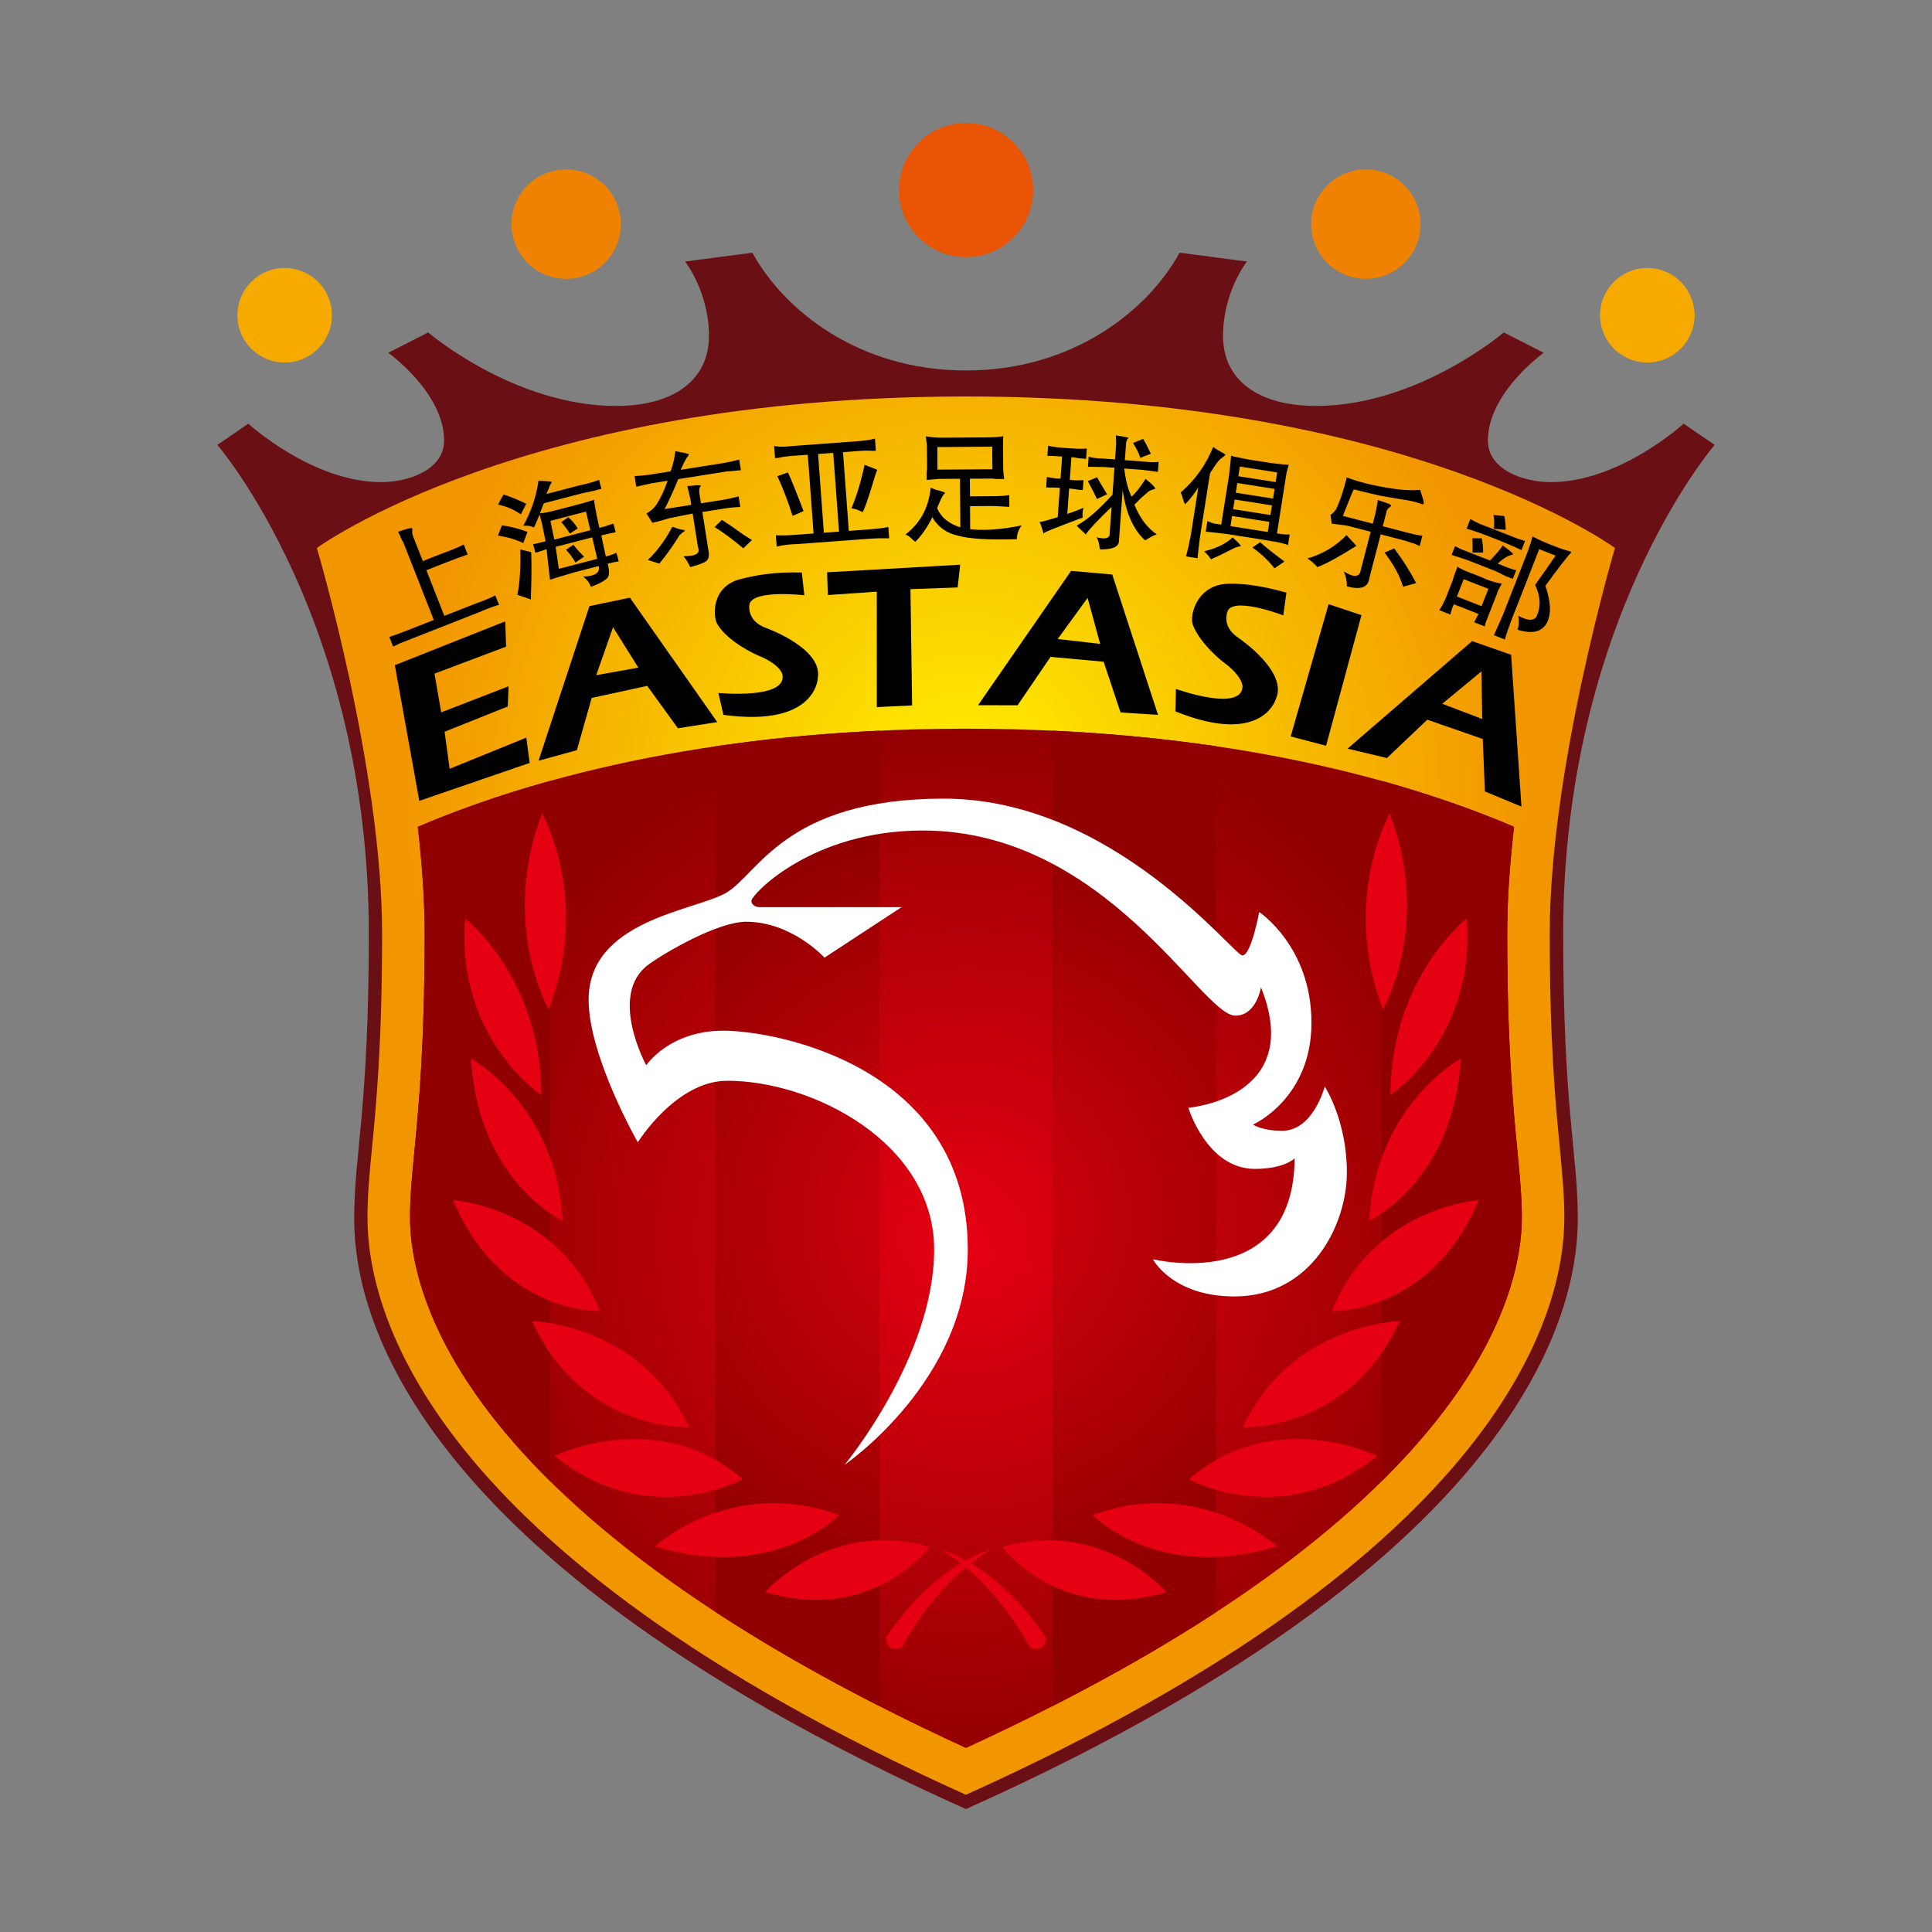 <?xml version="1.0" encoding="utf-8"?>
<!-- Created by @FCLOGO 2021-12-13 21:42:32 . https://fclogo.top/ -->
<!-- FOR PERSONAL USE ONLY NOT FOR COMMERCIAL USE -->
<svg version="1.1" xmlns="http://www.w3.org/2000/svg" xmlns:xlink="http://www.w3.org/1999/xlink" x="0px" y="0px"
	 viewBox="0 0 800 800" style="enable-background:new 0 0 800 800;" xml:space="preserve">
<rect x="0" y="0" width="800" height="800" fill="#808080" stroke="none"/>
<path style="fill-rule:evenodd;clip-rule:evenodd;fill:#6A1014;" d="M710,184.23l-12.84-8.8c0,0-26.41,24.21-55.02,24.21
	c-11.37,0-26.04-5.14-26.04-17.24c0-19.81,23.11-36.31,23.11-36.31l-16.51-8.44c0,0-35.58,30.44-77.76,30.44
	c-23.84,0-38.51-10.64-38.51-28.98c0-18.34,9.9-30.81,9.9-30.81l-27.88-3.67c-12.83,23.47-43.68,48.78-88.49,48.78
	c-44.81,0-75.58-25.31-88.42-48.78l-27.88,3.67c0,0,9.9,12.47,9.9,30.81c0,18.34-14.67,28.98-38.51,28.98
	c-42.18,0-77.76-30.44-77.76-30.44l-16.51,8.44c0,0,23.11,16.51,23.11,36.31c0,12.1-14.67,17.24-26.04,17.24
	c-28.61,0-55.02-24.21-55.02-24.21L90,184.23c0,0,62.72,72.44,62.72,202.29c0,72.63-6.05,91.33-6.05,117.74
	c0,26.41,7.73,134.8,253.3,244.84c245.57-110.04,253.36-218.43,253.36-244.84c0-26.41-6.05-45.12-6.05-117.74
	C647.28,256.67,710,184.23,710,184.23z"/>
<radialGradient id="SVGID_1_" cx="399.966" cy="326.03" r="232.955" gradientUnits="userSpaceOnUse">
	<stop  offset="0" style="stop-color:#FFF000"/>
	<stop  offset="1" style="stop-color:#F29600"/>
</radialGradient>
<path style="fill:url(#SVGID_1_);" d="M641.71,386.52c0-68.39,27.01-159.61,27.01-159.61s-85.39-62.73-268.76-62.73
	c-183.36,0-268.75,62.73-268.75,62.73s27.01,91.23,27.01,159.61c0,45.57-2.4,70.36-4.15,88.46c-1.06,10.96-1.9,19.61-1.9,29.28
	c0,38.28,24.19,138.11,247.79,238.91c223.61-100.79,247.79-200.62,247.79-238.91c0-9.67-0.84-18.32-1.9-29.28
	C644.11,456.88,641.71,432.09,641.71,386.52z"/>
<radialGradient id="SVGID_00000168839426549790783630000001462531691362071968_" cx="399.966" cy="512.776" r="220.825" gradientUnits="userSpaceOnUse">
	<stop  offset="0" style="stop-color:#E50012"/>
	<stop  offset="1" style="stop-color:#900000"/>
</radialGradient>
<path style="fill:url(#SVGID_00000168839426549790783630000001462531691362071968_);" d="M399.97,301.73
	c-110.04,0-184.78,22.59-226.97,40.65c1.74,14.96,2.83,29.97,2.83,44.14c0,46.4-2.45,71.68-4.23,90.13
	c-1.02,10.51-1.82,18.79-1.82,27.61c0,14.92,4.7,45.8,36.17,84.99c38.35,47.76,103.61,93.02,194.02,134.57
	c90.41-41.55,155.67-86.81,194.02-134.57c31.47-39.19,36.17-70.07,36.17-84.99c0-8.82-0.8-17.1-1.82-27.59
	c-1.79-18.48-4.23-43.76-4.23-90.16c0-14.17,1.09-29.18,2.83-44.14C584.74,324.32,510,301.73,399.97,301.73z"/>
<path style="fill:#E95504;" d="M427.82,78.69c0,15.35-12.44,27.78-27.79,27.78c-15.34,0-27.78-12.44-27.78-27.78
	s12.44-27.78,27.78-27.78C415.38,50.9,427.82,63.34,427.82,78.69z"/>
<circle style="fill:#EF8200;" cx="234.43" cy="92.81" r="22.65"/>
<path style="fill:#F6AA00;" d="M137.46,130.54c0,10.81-8.77,19.58-19.58,19.58c-10.81,0-19.58-8.77-19.58-19.58
	c0-10.81,8.77-19.58,19.58-19.58C128.69,110.96,137.46,119.73,137.46,130.54z"/>
<path style="fill:#EF8200;" d="M542.92,92.81c0,12.51,10.14,22.65,22.65,22.65c12.51,0,22.65-10.14,22.65-22.65
	s-10.14-22.65-22.65-22.65C553.06,70.16,542.92,80.3,542.92,92.81z"/>
<path style="fill:#F6AA00;" d="M662.54,130.54c0,10.81,8.77,19.58,19.58,19.58c10.81,0,19.58-8.77,19.58-19.58
	c0-10.81-8.77-19.58-19.58-19.58C671.31,110.96,662.54,119.73,662.54,130.54z"/>
<radialGradient id="SVGID_00000078030790248344261870000011711166816602372240_" cx="399.966" cy="504.546" r="165.496" gradientUnits="userSpaceOnUse">
	<stop  offset="0" style="stop-color:#D7000F"/>
	<stop  offset="1" style="stop-color:#900000"/>
</radialGradient>
<path style="fill:url(#SVGID_00000078030790248344261870000011711166816602372240_);" d="M364.24,302.56v403.97
	c-24.92-12.7-47.6-25.72-67.95-39.02V309.02C316.92,305.98,339.56,303.7,364.24,302.56z M173,342.38
	c1.74,14.96,2.83,29.97,2.83,44.14c0,46.4-2.45,71.68-4.23,90.13c-1.02,10.51-1.82,18.79-1.82,27.61c0,14.92,4.7,45.8,36.17,84.99
	c6.5,8.1,13.8,16.13,21.85,24.08V323.35C205.65,329.5,187.42,336.21,173,342.38z M435.69,302.56v403.97
	c24.93-12.7,47.6-25.72,67.95-39.02V309.02C483.01,305.98,460.37,303.7,435.69,302.56z M593.99,589.25
	c31.47-39.19,36.17-70.07,36.17-84.99c0-8.82-0.8-17.1-1.82-27.59c-1.79-18.48-4.23-43.76-4.23-90.16c0-14.17,1.09-29.18,2.83-44.14
	c-14.42-6.18-32.65-12.88-54.79-19.03v289.97C580.18,605.38,587.48,597.35,593.99,589.25z"/>
<g>
	<path style="fill:#E50012;" d="M370.84,682.83c-0.66,0-1.33-0.17-1.94-0.53c-1.83-1.07-2.6-3.52-1.38-5.27
		c21.67-31.07,42.94-35.29,42.94-35.29s-20.17,10.09-36.29,39.18C373.48,682.16,372.16,682.83,370.84,682.83L370.84,682.83z"/>
	<path style="fill:#E50012;" d="M316.92,659.26c0,0,26.13-30.54,67.95-18.71C384.87,640.56,361.49,672.47,316.92,659.26z"/>
	<path style="fill:#E50012;" d="M271.26,640.28c0,0,31.64-29.16,76.2-12.93C347.46,627.35,320.5,655.41,271.26,640.28z"/>
	<path style="fill:#E50012;" d="M229.72,602.87c0,0,42.64-20.91,77.85,9.63C307.57,612.5,268.5,634.23,229.72,602.87z"/>
	<path style="fill:#E50012;" d="M220.36,547.02c0,0,45.12,1.1,64.92,44.01C285.29,591.04,240.99,592.69,220.36,547.02z"/>
	<path style="fill:#E50012;" d="M187.63,496.96c0,0,43.47,2.75,60.8,45.94C248.42,542.9,207.43,544.27,187.63,496.96z"/>
	<path style="fill:#E50012;" d="M195.05,438.36c0,0,35.21,18.98,37.96,67.12C233.02,505.48,198.08,489.53,195.05,438.36z"/>
	<path style="fill:#E50012;" d="M192.58,380.31c0,0,31.36,24.21,31.64,73.18C224.21,453.49,188.73,430.11,192.58,380.31z"/>
	<path style="fill:#E50012;" d="M224.49,336.85c0,0,20.36,35.76,2.75,81.15C227.24,418,206.88,382.52,224.49,336.85z"/>
	<path style="fill:#E50012;" d="M429.1,682.83c0.66,0,1.33-0.17,1.94-0.53c1.84-1.07,2.6-3.52,1.38-5.27
		c-21.67-31.07-42.94-35.29-42.94-35.29s20.17,10.09,36.29,39.18C426.45,682.16,427.77,682.83,429.1,682.83L429.1,682.83z"/>
	<path style="fill:#E50012;" d="M483.01,659.26c0,0-26.13-30.54-67.95-18.71C415.06,640.56,438.44,672.47,483.01,659.26z"/>
	<path style="fill:#E50012;" d="M528.68,640.28c0,0-31.64-29.16-76.2-12.93C452.48,627.35,479.43,655.41,528.68,640.28z"/>
	<path style="fill:#E50012;" d="M570.22,602.87c0,0-42.64-20.91-77.85,9.63C492.36,612.5,531.43,634.23,570.22,602.87z"/>
	<path style="fill:#E50012;" d="M579.57,547.02c0,0-45.12,1.1-64.92,44.01C514.65,591.04,558.94,592.69,579.57,547.02z"/>
	<path style="fill:#E50012;" d="M612.31,496.96c0,0-43.47,2.75-60.8,45.94C551.51,542.9,592.5,544.27,612.31,496.96z"/>
	<path style="fill:#E50012;" d="M604.88,438.36c0,0-35.21,18.98-37.96,67.12C566.92,505.48,601.85,489.53,604.88,438.36z"/>
	<path style="fill:#E50012;" d="M607.35,380.31c0,0-31.36,24.21-31.64,73.18C575.72,453.49,611.21,430.11,607.35,380.31z"/>
	<path style="fill:#E50012;" d="M575.44,336.85c0,0-20.36,35.76-2.75,81.15C572.69,418,593.05,382.52,575.44,336.85z"/>
</g>
<path style="fill:#FFFFFF;" d="M264.1,473.02c0,0-20.36-35.58-20.36-59.05c0-32.64,42.91-36.68,56.49-44.02
	c13.57-7.34,24.21-39.25,90.6-39.25c70.06,0,119.94,64.92,123.61,64.92c3.67,0,6.97-17.98,6.97-17.98s21.64,14.31,21.64,45.85
	c0,31.54-24.21,42.18-24.21,42.18s3.67,2.57,12.1,2.57c12.84,0,17.61-18.34,17.61-18.34s9.17,13.94,9.17,35.58
	c0,21.64-14.67,51.35-46.58,51.35c-25.68,0-33.75-15.4-33.75-15.4s58.32,14.3,58.69-41.82c0,0-4.04,4.4-16.51,4.4
	c-19.81,0-27.51-25.31-27.51-25.31s48.51-3.85,30.08-49.88c0,0-1.83,11.74-10.64,11.74c-13.94,0-53.55-76.66-129.48-76.66
	c-46.22,0-70.88,26.69-70.88,29.07c0,2.38,3.03,2.66,3.03,2.66h59.15l-31.91,20.91c0,0-13.48-14.86-32.46-14.86
	c-11.55,0-33.01,12.38-40.26,17.61c-17.17,12.39-1.1,41.81-1.1,41.81s9.54-14.31,31.91-14.31s101.24,15.04,101.24,90.6
	c0,54.29-50.98,89.13-50.98,89.13s37.05-44.75,37.05-89.13c0-44.01-50.07-69.87-85.65-69.87
	C279.88,447.53,264.1,473.02,264.1,473.02z"/>
<g>
	<polygon points="186.18,318.35 184.09,303 210.26,292.53 210.59,284.17 182.69,294.98 179.91,278.94 209.56,267.76 209.21,257.29 
		163.5,275.44 173.63,331.61 219.32,315.91 217.92,305.44 	"/>
	<path d="M244.09,250.97L223,315l15.86-4.37L245,289l23-5l12.71,17.56L297,299l-36.17-51.51L244.09,250.97z M246.88,279.58
		l6.97-19.88l10.47,16.75L246.88,279.58z"/>
	<path d="M443.51,236.4L405,292l16.36,0.04L435,272l22,2l7,21l15.52,1.03l-18.97-58.14L443.51,236.4z M437.96,264.61l12.39-17.04
		l5.21,19.05L437.96,264.61z"/>
	<path d="M609.58,265.48L558,310l16.31,3.88L591,298l23,8l0.86,21.71L630,334l-4.28-62.87L609.58,265.48z M613.76,297.73
		l-16.55-6.31l16.24-13.44L613.76,297.73z"/>
	<path d="M317.35,260.09c-8.73-3.14-6.97-10.12-6.97-10.12c2.09-5.92,22.68-3.48,22.68-3.48l-1.05-9.42
		c-12.17-0.36-19.99,1.36-25.35,2.71c-12.22,3.06-11.39,15.49-9.74,18.43c4.26,7.61,16.59,13.04,16.59,13.04
		c9.77,3.84,10.47,8.03,10.47,8.03c2.09,10.46-26.51,7.66-26.51,7.66l2.09,9.07c38.73,5.23,39.08-15.35,39.08-15.35
		C340.72,268.46,317.35,260.09,317.35,260.09z"/>
	<path d="M493.9,258.64c2.95,7.94,12.45,15.37,12.45,15.37c8.51,6.12,8.16,10.35,8.16,10.35c-0.54,10.66-27.59,0.91-27.59,0.91
		l-0.19,9.31c36.25,14.59,41.63-5.27,41.63-5.27c5.04-11.31-15.55-25.18-15.55-25.18c-7.69-5.19-4.26-11.53-4.26-11.53
		c3.47-5.23,22.82,2.2,22.82,2.2l1.31-9.39c-10.99-3.14-18.72-3.86-24.2-3.69C495.45,242.18,492.53,254.94,493.9,258.64z"/>
	<polygon points="342.81,246.39 363.06,244.99 363.06,292.79 377.69,292.1 377,243.95 396.54,243.25 397.59,233.83 342.47,236.98 	
		"/>
	<polygon points="550.14,250.19 534.45,304.95 549.1,308.79 563.75,254.72 	"/>
</g>
<g>
	<path d="M170.99,221.93l4.08,10.4l7.56-2.97c4.59-1.66,7.71-2.95,9.38-3.9l1.63,4.16c-2.07,0.67-5.24,1.84-9.53,3.52l-7.56,2.97
		l7.43,18.91l12.48-4.9c4.33-1.56,7.21-2.76,8.62-3.61l1.56,3.97c-1.49,0.29-4.35,1.34-8.58,3.15l-27.79,10.92
		c-1.13,0.45-2.65,1.04-4.54,1.78c-1.46,0.72-2.45,1.18-2.95,1.38l-1.56-3.97c1.81-0.57,4.42-1.52,7.83-2.86l10.59-4.16l-12.7-32.33
		c0.1,0.25-0.06,0.03-0.49-0.68c-0.64-1.64-1.18-2.81-1.6-3.52c3.58-1.26,5.5-1.73,5.78-1.4c0.15,0.38,0.17,0.81,0.07,1.28
		C170.64,220.69,170.74,221.31,170.99,221.93z"/>
	<path d="M218.4,220.25l-1.73,4.65c-2.74-1.39-6.23-2.44-10.48-3.15l1.64-4.2C211.15,217.94,214.67,218.84,218.4,220.25z
		 M217.89,208.62l-2.22,4.36c-2.75-1.94-5.89-3.29-9.45-4.05l2.28-4.16C211.86,205.86,214.99,207.14,217.89,208.62z M215.46,227.52
		l4.49,1.14c0.21,5.12,0.16,11.64-0.16,19.56l-5.54-1.92C215.23,241.43,215.63,235.17,215.46,227.52z M226.28,204.55l13.37-3.48
		c4.23-0.96,7.03-1.76,8.4-2.4l0.97,3.73c-0.66,0.17-1.84,0.48-3.54,0.92c-2.26,0.45-3.92,0.81-4.97,1.08l-15.33,3.99
		c-0.93,2.34-1.48,3.74-1.64,4.2c1.9-0.21,3.97-0.61,6.2-1.19l7.47-1.94c0.52-0.14,2.03-0.53,4.52-1.18
		c2.33-0.74,3.75-1.19,4.27-1.32c0,0.56,0.18,1.77,0.53,3.64c0.28,1.61,0.47,2.61,0.57,3l1.08,4.97c0.39-0.1,1.11-0.29,2.16-0.56
		c1.41-0.5,2.63-0.9,3.68-1.17l0.92,3.54c-1.21,0.18-3.2,0.62-5.95,1.34l1.86,8.75c1.05-0.27,2.52-0.79,4.42-1.57l0.92,3.54
		c-1.21,0.18-2.74,0.5-4.57,0.98c0.78,3.01,0.74,4.98-0.14,5.91c-1.33,1.32-3.61,2.55-6.81,3.66c-0.58-1.67-1.64-3.07-3.19-4.21
		c4.99-0.18,7.13-1.65,6.41-4.4l-10.03,2.61c-4.68,1.36-8.06,2.38-10.12,3.05c-0.47-3.94-0.93-8.15-1.4-12.65
		c-3.08,1.08-4.63,1.56-4.67,1.42l-0.92-3.54c-0.1,0.17,1.62-0.21,5.16-1.13c-0.55-2.65-1.02-4.98-1.4-6.98
		c-0.51-1.97-0.87-3.34-1.07-4.13c-1.12,2.67-1.91,4.49-2.36,5.44c-1.16-0.68-2.62-0.92-4.39-0.75c3.32-6.04,5.42-12.25,6.28-18.63
		c3.81,0.13,5.6,0.29,5.38,0.49c0.07,0.26-0.11,0.66-0.53,1.19C227.56,201.42,227.05,202.67,226.28,204.55z M227.91,215.67l1.6,7.77
		l14.94-3.89l-1.8-7.72L227.91,215.67z M231.4,235.54l15.92-4.14l-2.1-8.9l-15.14,3.94L231.4,235.54z M239.23,218.82l-3.23,2.1
		c-0.93-1.44-2.12-3.02-3.54-4.75l2.84-2C236.91,215.57,238.22,217.12,239.23,218.82z M241.85,230.52l-3.57,2.4
		c-1.04-1.83-2.33-3.59-3.89-5.28l3.04-2.05c0.63,0.82,1.25,1.56,1.84,2.25C240.59,229.17,241.45,230.06,241.85,230.52z"/>
	<path d="M281.87,194.54l17.86-2.83c1.87-0.3,3.99-0.77,6.36-1.42l0.7,4.41c-2.43,0.25-4.52,0.44-6.28,0.58l-19.66,3.11
		c-1.68,4.11-3.56,8.24-5.64,12.41l11.03-1.75l-0.44-2.81c-0.35-1.31-0.75-2.97-1.2-4.95c1.23-0.06,2.37-0.17,3.44-0.34
		c1.23-0.06,1.91-0.03,2.07,0.08c0.04,0.27-0.06,0.49-0.31,0.67c-0.29,0.73-0.36,1.63-0.19,2.7l0.64,4.01l9.03-1.43
		c2.14-0.34,4.32-0.82,6.56-1.45l0.7,4.41c-1.92,0.03-4.15,0.25-6.68,0.65l-9.03,1.43l2.57,16.25c0.32,2.01-0.02,3.36-1,4.07
		c-0.72,0.66-2.92,1.49-6.6,2.48c-0.66-1.54-1.58-3.04-2.77-4.5c5.07,0.02,7.08-1.19,6.01-3.63l-2.22-14.04
		c-4.13,0.79-7.38,1.45-9.77,1.96c-2.1,0.61-3.67,1.06-4.72,1.36c-1.07,0.17-1.79,0.35-2.17,0.55l-2.47-3.93
		c1.9-0.99,3.39-2.39,4.48-4.21c1.53-2.43,2.96-5.54,4.28-9.32l-6.82,1.08c-1.98,0.45-4.04,0.92-6.16,1.39l-0.7-4.41
		c2.32-0.09,4.34-0.28,6.08-0.55l8.83-1.4c1.05-2.91,1.7-5.68,1.97-8.33c2.53,0.42,4.38,0.82,5.53,1.18
		c0.15,0.11,0.06,0.4-0.27,0.87c-0.47,0.49-0.75,0.87-0.84,1.16C283.39,191.15,282.67,192.64,281.87,194.54z M273.01,233.38
		l-4.76-1.51c3.7-3.46,7.09-8.04,10.16-13.74c0.87,0.27,1.66,0.56,2.4,0.85l2.77,0.59c0.04,0.27-0.2,0.51-0.71,0.73
		c-0.61,0.51-1.09,0.93-1.45,1.26C278.69,225.97,275.89,229.91,273.01,233.38z M311.36,223.6l-3.57,3.44
		c-4.12-3.46-8.08-6.4-11.88-8.81l3.03-2.95c2.59,1.65,5.67,3.76,9.23,6.35C309.39,222.41,310.45,223.06,311.36,223.6z"/>
	<path d="M362.3,181.56l0.37,5.06c-0.4,0.03-0.81,0.06-1.22,0.09c-1.37-0.17-3.34-0.16-5.9,0.03l-6.48,0.48l2.4,32.61l8.71-0.64
		c2.97-0.22,5.53-0.54,7.67-0.97l0.34,4.66c-3.26-0.03-5.84,0.02-7.73,0.16l-30.79,2.27c-2.85,0.07-5.54,0.41-8.07,1l-0.34-4.66
		c2.05,0.12,4.69,0.06,7.93-0.18l7.7-0.57l-2.4-32.61l-6.08,0.45c-2.57,0.19-4.58,0.47-6.05,0.85c-0.68,0.05-1.15,0.08-1.42,0.1
		l-0.37-5.06c0.14,0.13,0.35,0.18,0.62,0.16c1.92,0.27,4.16,0.24,6.71-0.09l27.15-2c2.56-0.19,4.72-0.48,6.45-0.88
		C361.9,181.66,362.17,181.57,362.3,181.56z M332.74,211.64l-4.54,1.96c-1.95-6.1-4.05-11.58-6.3-16.44l4.37-1.54
		C327.72,198.77,329.88,204.11,332.74,211.64z M338.74,187.98l2.4,32.61l6.28-0.46l-2.4-32.61L338.74,187.98z M358.01,192.46
		l5.24,2.06c-0.46,1.12-0.91,2.44-1.34,3.97c-2.29,7.64-3.86,12.17-4.7,13.59c-1.56-0.83-2.95-1.34-4.19-1.52
		c-0.27,0.02-0.41-0.04-0.42-0.17C354.69,205.47,356.49,199.5,358.01,192.46z"/>
	<path d="M415.34,185.74l0.05,7.72c0.01,1.62,0.16,3.25,0.44,4.87c-0.68,0-1.49,0.01-2.44,0.02c-0.81,0.01-1.63-0.06-2.44-0.19
		l-9.34,0.06l0.05,7.31l9.95-0.07c2.44-0.02,4.53-0.16,6.29-0.45l0.03,4.88c-1.63-0.12-3.86-0.24-6.71-0.36l-9.55,0.06l0.06,9.55
		c5.96,0.64,13.07,0.11,21.32-1.57c-1.34,1.77-2.01,3.67-1.99,5.7c-11.65,0.35-19.78-0.14-24.39-1.46
		c-4.75-1.05-8.29-3.6-10.62-7.65c-2,4.08-4.35,7.48-7.04,10.2c-0.55-0.4-1.09-0.88-1.63-1.41c-0.82-0.81-1.63-1.34-2.45-1.61
		c6.19-4.78,9.67-11.24,10.43-19.37c0.68,0.27,1.36,0.53,2.04,0.8c2.71,0.66,4,1.12,3.87,1.4c-0.68,0.55-1.48,1.97-2.41,4.28
		c-0.4,0.82-0.67,1.5-0.8,2.04c1.65,3.78,4.85,6.4,9.6,7.86l-0.14-20.11l-8.94,0.06c-1.76,0.15-3.38,0.3-4.87,0.44
		c0-0.68-0.01-1.42-0.02-2.23c-0.01-0.81,0.06-1.63,0.19-2.44l-0.06-9.34c-0.15-1.22-0.29-2.57-0.43-4.06
		c2.3,0.39,4.4,0.58,6.3,0.57l19.91-0.14c1.89-0.01,3.86-0.16,5.89-0.45C415.37,180.8,415.32,182.49,415.34,185.74z M388.12,185.12
		l0.06,9.34l22.75-0.16l-0.06-9.34L388.12,185.12z"/>
	<path d="M439.67,185.39l4.86,0.35c1.89,0.14,3.72,0.14,5.5-0.01l-0.31,4.25c-0.54-0.04-1.21-0.09-2.03-0.15
		c-0.95-0.07-1.89-0.2-2.82-0.41l-1.22-0.09l-0.68,9.32c1.61,0.25,3.37,0.32,5.28,0.18c0.13,0.01,0.27-0.05,0.42-0.17l-0.31,4.25
		c-0.54-0.04-1.22-0.09-2.03-0.15c-0.67-0.18-1.88-0.34-3.63-0.47l-0.77,10.53c2.92-1.01,5.16-1.86,6.7-2.57
		c-0.39,1.6-0.49,2.95-0.3,4.05c-10.89,4.09-16.21,6.22-15.94,6.37l-0.23,0.39c-0.54-1.94-1.1-3.61-1.67-5.01l0.41,0.03
		c0.41,0.03,2.76-0.61,7.07-1.93l0.89-12.15c-2.03-0.15-3.32-0.17-3.86-0.08c-0.81-0.06-1.42-0.1-1.82-0.13l0.31-4.25
		c0.54,0.04,1.28,0.16,2.21,0.37c1.21,0.22,2.35,0.31,3.44,0.25l0.66-9.12l-0.4-0.03c-2.97-0.22-4.87-0.29-5.69-0.21l0.31-4.25
		C435.49,184.95,437.37,185.22,439.67,185.39z M466.3,183.26l-0.53,7.29l7.09,0.52c3.91,0.42,6.21,0.45,6.92,0.1l-0.31,4.25
		c-1.48-0.24-3.76-0.54-6.86-0.91l-7.09-0.52c0.59,4.93,1.6,8.81,3.02,11.63c1.44-1.12,3.38-3.55,5.83-7.31
		c2.44,1.94,3.76,3.26,3.99,3.96c-0.01,0.14-0.22,0.26-0.64,0.36c-0.97,0.2-1.74,0.55-2.32,1.05c-0.73,0.63-1.74,1.5-3.04,2.63
		c-1.18,1.27-2.06,2.16-2.64,2.66c2.31,5.6,5.4,9.7,9.29,12.29c-1.39,0.44-2.87,1.22-4.45,2.32c-0.27-0.02-0.41,0.04-0.42,0.17
		c-4.84-4.43-7.93-11.37-9.27-20.84l-1.55,21.27c-0.17,2.29-2.76,3.39-7.78,3.3c-0.11-0.42-0.16-0.56-0.17-0.42
		c-0.25-2.19-0.68-3.72-1.3-4.58c3.73,0.95,5.54,0.4,5.42-1.64l0.8-10.94c-5.55,5.3-9.08,9.05-10.6,11.24l-0.01,0.2
		c-0.51-0.44-1.53-1.4-3.05-2.87c-0.51-0.44-0.76-0.73-0.75-0.87c4.09-2.15,9.02-6.4,14.78-12.77l0.81-11.14l-4.05-0.3
		c-2.44-0.04-4.75-0.07-6.92-0.1l0.31-4.25c0.91,0.47,3.13,0.77,6.66,0.89l4.25,0.31l0.46-6.28c-0.02-1.63-0.07-2.86-0.14-3.68
		c3.22,0.51,4.96,0.84,5.22,0.99c-0.01,0.14-0.16,0.33-0.45,0.58C466.48,182.52,466.32,182.99,466.3,183.26z M458.42,204.68
		l-4.21,1.93c-0.7-1.54-1.95-4.01-3.74-7.4l3.78-1.56C454.97,198.93,456.36,201.27,458.42,204.68z M476.55,187.87l-4.4,1.72
		c-0.54-1.94-1.54-3.98-3.02-6.13l4.2-1.73C474.06,182.87,475.14,184.92,476.55,187.87z"/>
	<path d="M501.04,195.97l-4.14,26.29c-0.63,4.84-0.96,7.8-0.99,8.89l-4.82-0.76c0.32-1.18,0.67-2.5,1.03-3.95
		c0.21-1.34,0.52-2.86,0.93-4.58l3.16-20.06c-1.65,2.62-3.45,4.94-5.41,6.96c-0.25-0.17-0.46-0.55-0.64-1.13
		c-0.53-1.86-0.95-3.1-1.27-3.7c6.03-5.22,10.52-11.5,13.46-18.85c0.74,0.53,1.42,0.98,2.05,1.35c2.15,1.16,3.14,1.8,2.99,1.91
		c-0.02,0.13-0.34,0.43-0.96,0.88c-0.93,0.68-1.48,1.14-1.66,1.38c-0.33,0.36-0.94,1.16-1.82,2.39
		C502.02,194.48,501.39,195.48,501.04,195.97z M510.42,222.54c2.4,2.16,3.51,3.36,3.34,3.61c-0.16,0.11-0.3,0.16-0.43,0.14
		c-0.69,0.03-1.56,0.3-2.6,0.82c-3.44,1.79-6.55,3.29-9.34,4.49c-0.41-0.89-1.33-1.99-2.77-3.31
		C503.75,227.04,507.68,225.12,510.42,222.54z M516.34,190.16l10.43,1.64c3.63,0.44,5.93,0.66,6.88,0.67
		c-0.26,0.78-0.58,1.96-0.97,3.55c-0.25,1.61-0.45,2.88-0.6,3.81l-3.32,21.07c2.01,0.32,3.76,0.46,5.28,0.42l-0.7,4.41
		c-1.14-0.59-3.92-1.23-8.33-1.93l-16.85-2.66c-4.03-0.5-7-0.83-8.89-0.99l0.7-4.41c0.89,0.42,1.8,0.77,2.71,1.04
		c0.93,0.15,1.94,0.31,3.01,0.47l3.26-20.67c0.39-3.36,0.67-5.99,0.83-7.89C510.43,188.95,512.62,189.44,516.34,190.16z
		 M510.18,213.66l-0.66,4.21l15.45,2.43l0.66-4.21L510.18,213.66z M511.25,206.83l-0.63,4.01l15.45,2.43l0.63-4.01L511.25,206.83z
		 M512.33,200.01l-0.63,4.01l15.45,2.43l0.63-4.01L512.33,200.01z M513.4,193.19l-0.63,4.01l15.45,2.43l0.63-4.01L513.4,193.19z
		 M531.88,232.5l-4.15,2.84c-2.39-3.12-5.43-6-9.13-8.64l3.22-2.17C524.23,226.7,527.58,229.35,531.88,232.5z"/>
	<path d="M557.55,221.58l4.1,4.42c-6.87,4.38-12.25,7.32-16.14,8.83c-1.3-1.46-2.67-2.65-4.11-3.58
		C547.76,229.39,553.14,226.17,557.55,221.58z M556.05,213.63l12.39,3.21l1.07-4.13c0.55-2.65,0.91-4.59,1.08-5.8
		c0.36,0.23,0.47,0.33,0.34,0.3c3.51,1.05,5.21,1.77,5.11,2.16c-0.07,0.26-0.35,0.54-0.84,0.83c-0.7,0.52-1.1,1.26-1.2,2.21
		l-1.43,5.51l10.22,2.65c3.41,0.88,5.47,1.28,6.2,1.19l-1.12,4.33c0.36,0.23-0.33-0.09-2.06-0.95c-1.18-0.31-2.47-0.71-3.88-1.22
		l-10.22-2.65l-4.79,18.48c-0.49,3.51-3.56,4.53-9.19,3.07c0.02-2.23-0.42-4.31-1.33-6.22c4.21,2.63,6.56,2.47,7.05-0.48l4.13-15.93
		l-9.83-2.55c-0.95-0.11-2.03-0.25-3.25-0.42c-1.08-0.14-2.1-0.26-3.05-0.37l-0.51-3.7c0.62-0.26,1.37-0.97,2.24-2.15
		c0.94-1.99,1.72-3.96,2.37-5.89c0.64-1.93,1.35-4.4,2.13-7.42c4.45,1.71,9.89,3.12,16.32,4.23c6.03,1.01,10.71,1.31,14.03,0.91
		c1.34,3.99,1.82,5.93,1.43,5.83c-0.2,0.23-0.61,0.19-1.23-0.11c-1.54-0.54-3.31-1-5.31-1.38c-2.43-0.35-6.32-1.01-11.66-1.97
		c-4.62-1.06-8.18-1.91-10.67-2.55C560.41,202.73,558.9,206.4,556.05,213.63z M586.4,241.43l-5.43,1.53
		c-1.25-4.38-3.8-9.1-7.66-14.16l4.01-1.69C580.75,231.65,583.78,236.42,586.4,241.43z"/>
	<path d="M619.72,246.24l-3.78,9.65c-0.2,0.5-0.49,1.26-0.89,2.27c-0.07,0.55-0.16,0.95-0.25,1.21l-4.35-1.7
		c0.62-1.21,1.21-2.36,1.78-3.45l-10.21-4c-0.57,1.08-1.05,2.5-1.44,4.24l-4.54-1.78c-0.27,0.33,0.17-0.44,1.34-2.31
		c0.3-0.76,0.65-1.49,1.08-2.2l3.04-7.76c0.37-1.31,0.75-2.47,1.14-3.48c0.39-1.01,0.69-1.76,0.89-2.27
		c1.24,0.92,4.03,2.16,8.36,3.71c2.85,1.26,4.99,2.1,6.43,2.52c1.43,0.42,2.64,0.67,3.63,0.76
		C620.98,243.03,620.24,244.56,619.72,246.24z M627.83,236.11l-1.41,3.59c-0.51-0.2-1.51-0.59-3.03-1.18
		c-2.17-1.14-3.76-1.91-4.77-2.3L607.85,232c-3.08-1.06-5.33-1.79-6.77-2.21l1.41-3.59c0.5,0.2,1.3,0.58,2.38,1.15
		c1.39,0.54,2.77,1.08,4.16,1.63l7.94,3.11c2.67-2.74,4.43-4.81,5.27-6.23c3.06,2.22,4.47,3.42,4.25,3.63
		c-0.23,0.2-0.49,0.32-0.79,0.35c-1.61,0.39-3.45,1.56-5.52,3.51C623.92,234.95,626.47,235.87,627.83,236.11z M606.09,239.82
		l-2.81,7.19l10.21,4l2.81-7.19L606.09,239.82z M631.47,224.02l-1.48,3.78c-2.43-1.24-6.41-2.94-11.96-5.12
		c-4.54-1.78-8.12-3.03-10.74-3.77l1.55-3.97c2.5,1.42,4.78,2.45,6.85,3.12l7.94,3.11c1.26,0.49,2.84,1.11,4.73,1.85
		C629.81,223.44,630.84,223.77,631.47,224.02z M614.12,228.78l-4.38,0.03c0.08-2.44,0.05-4.41-0.08-5.92l3.92,0.01
		C613.95,224.94,614.13,226.9,614.12,228.78z M623.48,219.36l-4.87-0.38c0.16-2.26,0.11-4.17-0.16-5.73l4.42,0.42
		C623.23,214.98,623.44,216.87,623.48,219.36z M641.25,225.22l2.46,0.96c2.52,0.99,4.78,1.73,6.77,2.21
		c0.08,0.18,0.09,0.33,0.04,0.45c-1.72,1.8-5.26,6.38-10.61,13.73c2.39,6.9,2.5,12.18,0.34,15.84c-2.19,3.36-6.13,4.14-11.83,2.35
		c0.56-1.81,0.66-3.74,0.3-5.77c3.84,2.08,6.34,2.19,7.51,0.32c1.88-4.06,1.69-8.42-0.55-13.08c1.07-1.62,2.55-3.73,4.44-6.33
		c1.67-2.4,3.01-4.35,4.03-5.84l-6.81-2.66l-11.25,28.75c-1.23,3.15-2.22,6.04-2.95,8.66l-4.54-1.78c1.21-2.73,2.45-5.51,3.71-8.36
		l9.85-25.16c1.08-2.77,1.85-5.09,2.29-6.96c-0.08-0.17,0.03-0.28,0.34-0.3C637.2,223.5,639.36,224.48,641.25,225.22z"/>
</g>
<g>
</g>
<g>
</g>
<g>
</g>
<g>
</g>
<g>
</g>
<g>
</g>
<g>
</g>
<g>
</g>
<g>
</g>
<g>
</g>
<g>
</g>
</svg>
